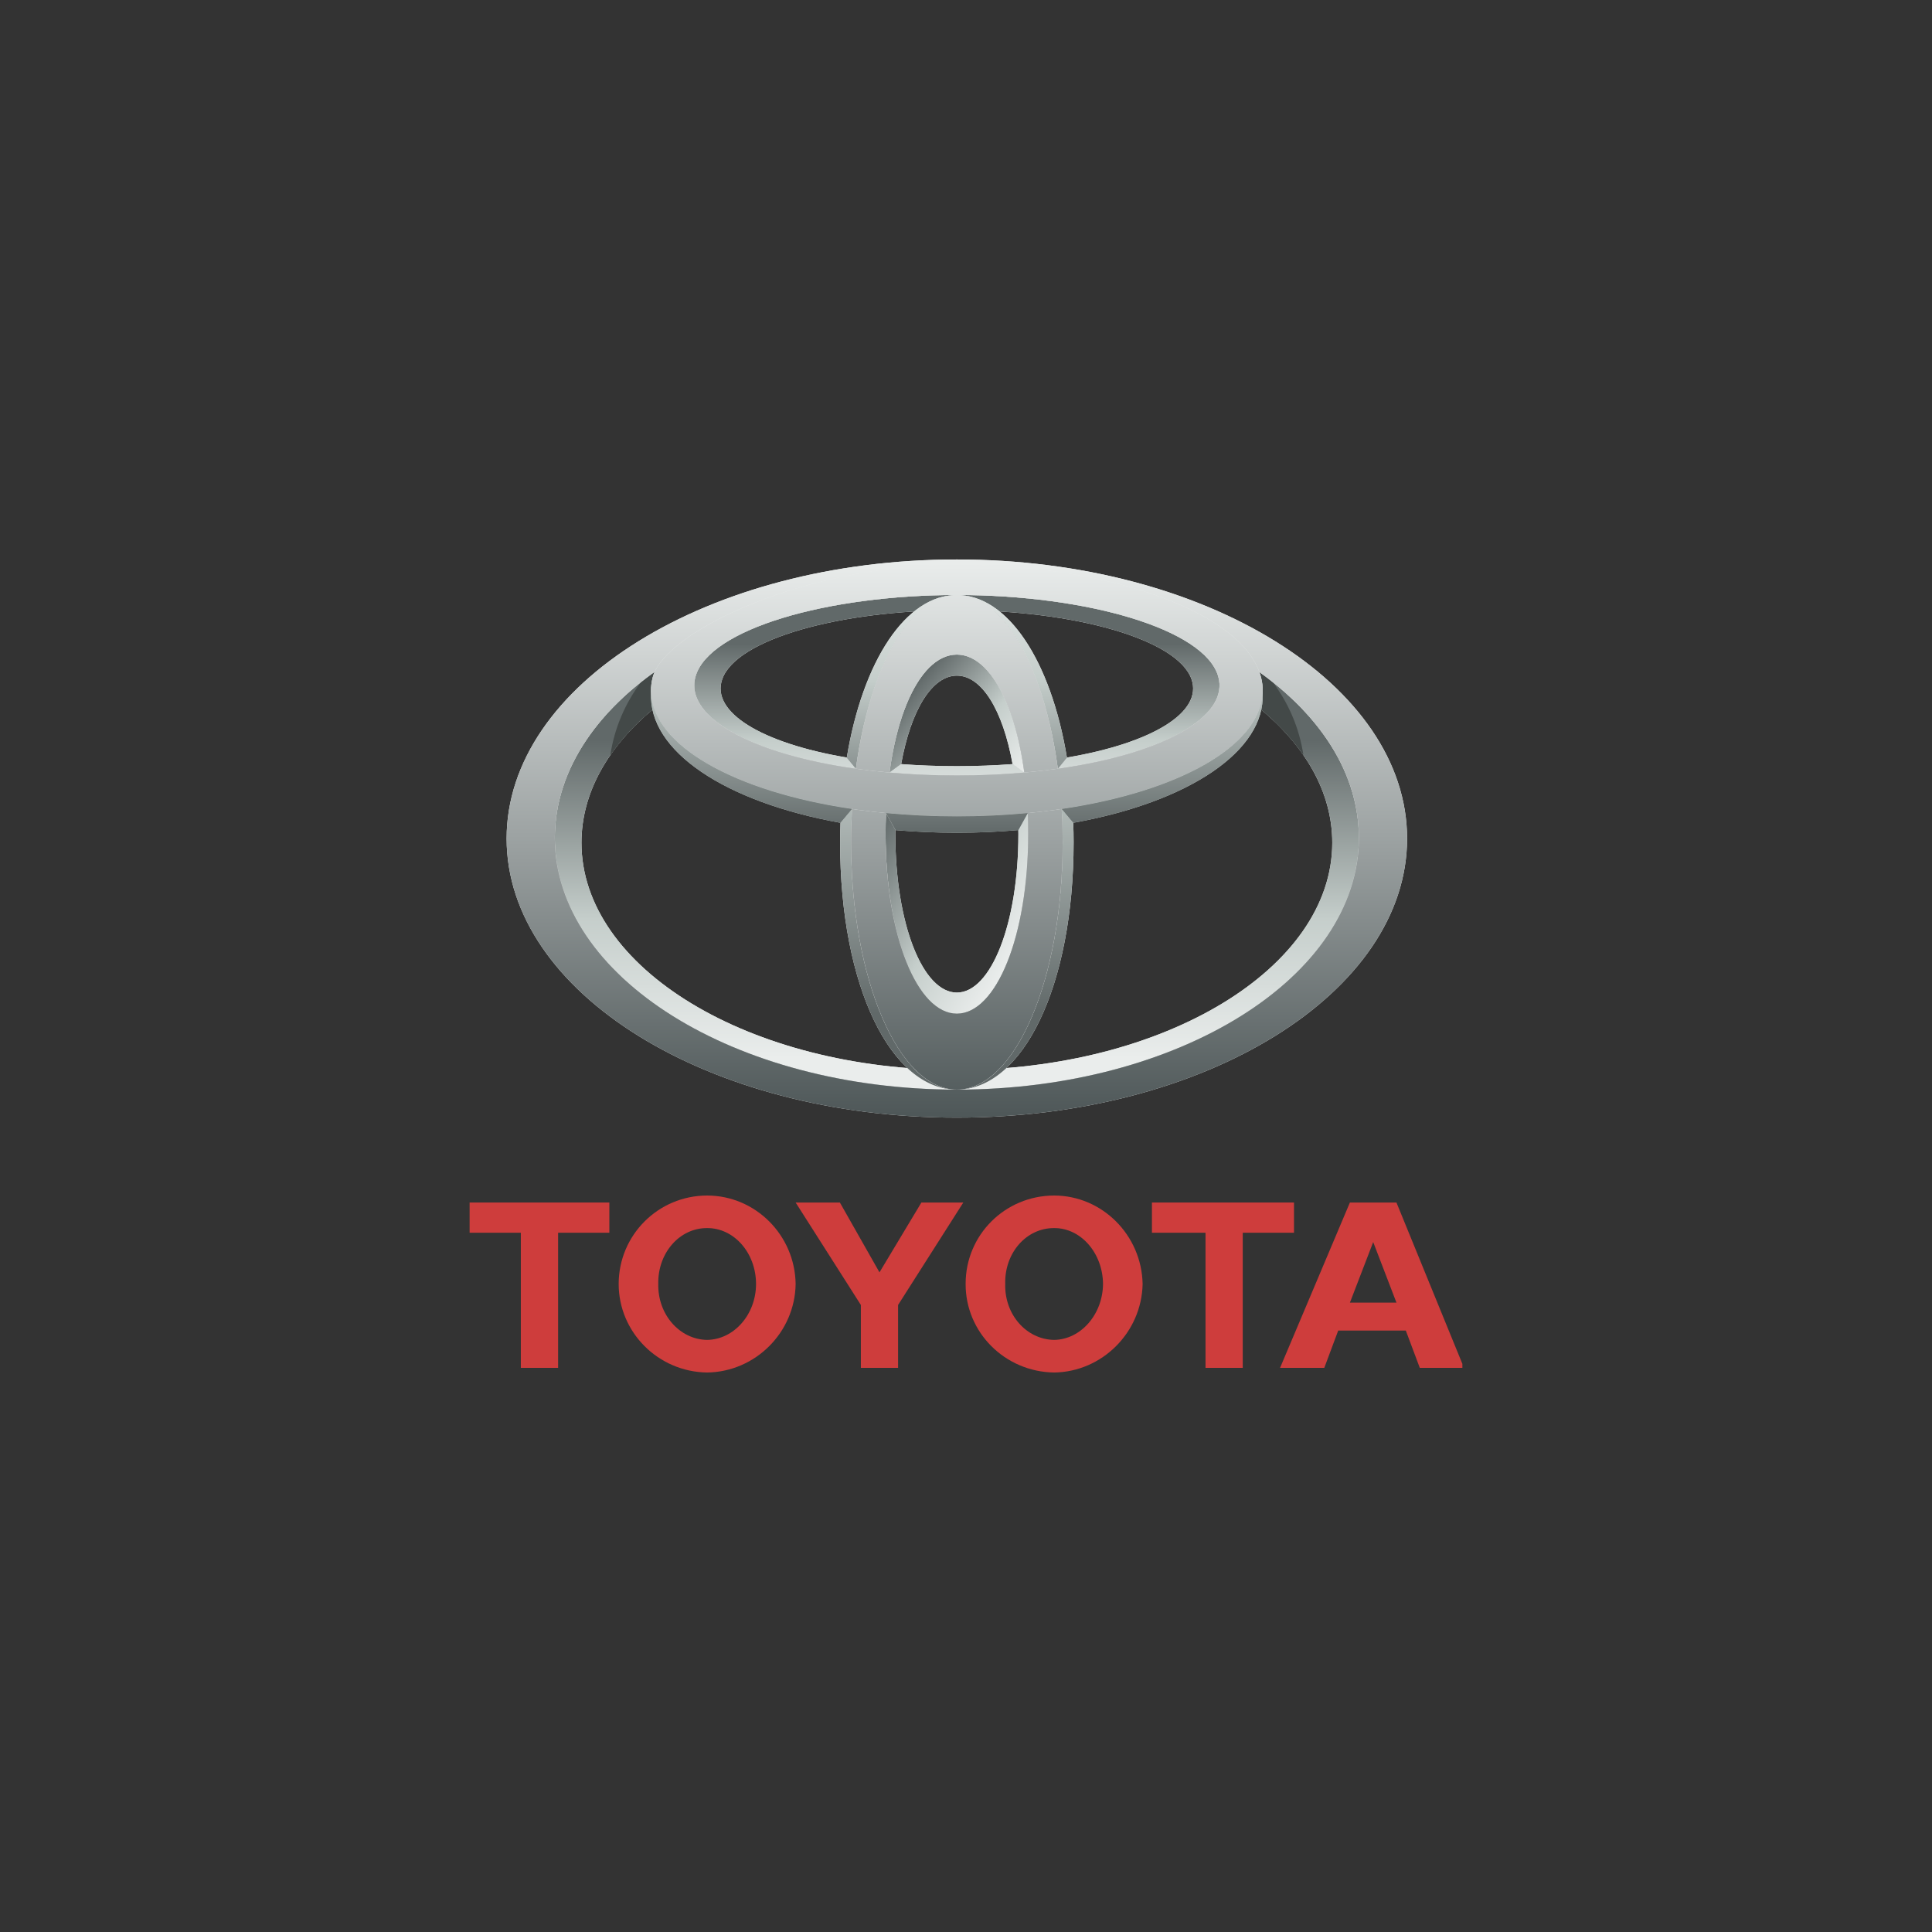<?xml version="1.0" encoding="UTF-8"?>
<!DOCTYPE svg PUBLIC "-//W3C//DTD SVG 1.1//EN" "http://www.w3.org/Graphics/SVG/1.1/DTD/svg11.dtd">
<!-- Creator: CorelDRAW 2018 (64-Bit) -->
<svg xmlns="http://www.w3.org/2000/svg" xml:space="preserve" width="4in" height="4in" version="1.1" style="shape-rendering:geometricPrecision; text-rendering:geometricPrecision; image-rendering:optimizeQuality; fill-rule:evenodd; clip-rule:evenodd"
viewBox="0 0 4000 4000"
 xmlns:xlink="http://www.w3.org/1999/xlink">
 <rect x="0" y="0" width="4000" height="4000" fill="#333333" stroke="none"/>
 <defs>
  <style type="text/css">
   <![CDATA[
    .fil0 {fill:none}
    .fil2 {fill:#EAEDEC;fill-rule:nonzero}
    .fil1 {fill:#CE3D3C;fill-rule:nonzero}
    .fil15 {fill:#C5CECB;fill-rule:nonzero}
    .fil11 {fill:#434948;fill-rule:nonzero}
    .fil13 {fill:url(#id0)}
    .fil7 {fill:url(#id1)}
    .fil10 {fill:url(#id2)}
    .fil9 {fill:url(#id3)}
    .fil8 {fill:url(#id4)}
    .fil14 {fill:url(#id5)}
    .fil16 {fill:url(#id6)}
    .fil6 {fill:url(#id7)}
    .fil5 {fill:url(#id8)}
    .fil12 {fill:url(#id9)}
    .fil3 {fill:url(#id10)}
    .fil4 {fill:url(#id11)}
   ]]>
  </style>
  <linearGradient id="id0" gradientUnits="userSpaceOnUse" x1="2214.64" y1="1158.27" x2="2214.64" y2="2313.97">
   <stop offset="0" style="stop-opacity:1; stop-color:#EAEDEC"/>
   <stop offset="1" style="stop-opacity:1; stop-color:#4E5758"/>
  </linearGradient>
  <linearGradient id="id1" gradientUnits="userSpaceOnUse" x1="1995.61" y1="1158.27" x2="1995.61" y2="1724.16">
   <stop offset="0" style="stop-opacity:1; stop-color:#EAEDEC"/>
   <stop offset="0.439" style="stop-opacity:1; stop-color:#C5CECB"/>
   <stop offset="1" style="stop-opacity:1; stop-color:#616969"/>
  </linearGradient>
  <linearGradient id="id2" gradientUnits="userSpaceOnUse" xlink:href="#id1" x1="1995.61" y1="1153.5" x2="1995.61" y2="2097.95">
  </linearGradient>
  <linearGradient id="id3" gradientUnits="userSpaceOnUse" xlink:href="#id1" x1="2237.34" y1="1153.5" x2="2237.34" y2="2097.95">
  </linearGradient>
  <linearGradient id="id4" gradientUnits="userSpaceOnUse" xlink:href="#id1" x1="2223.52" y1="1158.27" x2="2223.52" y2="1724.16">
  </linearGradient>
  <linearGradient id="id5" gradientUnits="userSpaceOnUse" xlink:href="#id0" x1="2628.15" y1="1158.38" x2="2628.15" y2="2314.04">
  </linearGradient>
  <linearGradient id="id6" gradientUnits="userSpaceOnUse" x1="2628.75" y1="1398" x2="2628.75" y2="1727.36">
   <stop offset="0" style="stop-opacity:1; stop-color:#C5CECB"/>
   <stop offset="1" style="stop-opacity:1; stop-color:#616969"/>
  </linearGradient>
  <linearGradient id="id7" gradientUnits="userSpaceOnUse" xlink:href="#id1" x1="1969.35" y1="2199.94" x2="1644.53" y2="2012.41">
  </linearGradient>
  <linearGradient id="id8" gradientUnits="userSpaceOnUse" xlink:href="#id1" x1="1992.16" y1="1752.25" x2="1769.39" y2="1565.32">
  </linearGradient>
  <linearGradient id="id9" gradientUnits="userSpaceOnUse" xlink:href="#id0" x1="2927.76" y1="1158.34" x2="2927.76" y2="2313.96">
  </linearGradient>
  <linearGradient id="id10" gradientUnits="userSpaceOnUse" xlink:href="#id1" x1="1134.17" y1="2191.54" x2="1134.17" y2="1533.11">
  </linearGradient>
  <linearGradient id="id11" gradientUnits="userSpaceOnUse" xlink:href="#id1" x1="1423.38" y1="1689.84" x2="1423.38" y2="1333.06">
  </linearGradient>
 </defs>
 <g id="Layer_x0020_1">
  <rect class="fil0" x="-0" y="-0" width="4000" height="4000"/>
  <g id="_2960027700640">
   <path class="fil1" d="M1999.24 2658.37c-0.3,-101.28 81.31,-182.99 183.28,-183.16 99.46,0.17 181.16,81.88 183.15,183.16 -1.99,100.15 -83.69,181.86 -183.15,183.28 -101.97,-1.43 -183.59,-83.13 -183.28,-183.28zm183.28 115.76c55.04,-0.85 100.6,-52.57 101.17,-115.76 -0.57,-64.4 -46.14,-116.12 -101.17,-115.75 -57.42,-0.37 -103.1,51.35 -101.28,115.75 -1.81,63.19 43.86,114.91 101.28,115.76z"/>
   <polygon class="fil1" points="2572.98,2552.27 2572.98,2832 2495.89,2832 2495.89,2552.27 2384.96,2552.27 2384.96,2489.69 2679.09,2489.69 2679.09,2552.27 "/>
   <path class="fil1" d="M2770.64 2754.76l0 0 -28.85 77.25 -91.56 0 144.61 -342.31 96.37 0 136.5 334.05 0 8.26 -88.18 0 -28.94 -77.25 -139.96 0zm72.43 -57.79l48.15 0 -48.15 -125.4 -48.22 125.4 48.22 0z"/>
   <polygon class="fil1" points="1155.48,2552.27 1155.48,2832 1078.34,2832 1078.34,2552.27 972.29,2552.27 972.29,2489.69 1261.59,2489.69 1261.59,2552.27 "/>
   <path class="fil1" d="M1280.88 2658.37c0.15,-101.28 81.74,-182.99 183.13,-183.16 100.09,0.17 181.8,81.88 183.27,183.16 -1.47,100.15 -83.19,181.86 -183.27,183.28 -101.39,-1.43 -182.98,-83.13 -183.13,-183.28zm183.13 115.76c55.69,-0.85 101.22,-52.57 101.28,-115.76 -0.06,-64.4 -45.59,-116.12 -101.28,-115.75 -56.85,-0.37 -102.46,51.35 -101.13,115.75 -1.33,63.19 44.28,114.91 101.13,115.76z"/>
   <polygon class="fil1" points="1820.85,2832 1859.38,2832 1859.38,2701.78 1994.42,2489.69 1907.67,2489.69 1820.85,2634.26 1738.86,2489.69 1647.28,2489.69 1782.32,2701.78 1782.32,2832 "/>
   <path class="fil2" d="M2607.4 1391.46c1.33,3.68 2.55,7.46 3.51,11.24 5.48,21.76 4.35,43.12 -2.75,63.94 94.48,77.91 150.17,174 150.17,278.11 0,259.87 -348,470.58 -777.24,470.58 -429.27,0 -777.24,-210.71 -777.24,-470.58 0,-104.03 55.75,-200.2 150.11,-278.11 -7.04,-20.83 -8.17,-42.19 -2.7,-63.94 0.99,-3.86 2.61,-7.94 4.51,-12 -128.92,91.84 -207.08,212.22 -207.08,344.04 0,287.85 372.65,521.17 832.39,521.17 459.69,0 832.39,-233.32 832.39,-521.17 0,-131.54 -77.85,-251.64 -206.08,-343.28z"/>
   <path class="fil3" d="M2607.4 1391.46c1.33,3.68 2.55,7.46 3.51,11.24 5.48,21.76 4.35,43.12 -2.75,63.94 94.48,77.91 150.17,174 150.17,278.11 0,259.87 -348,470.58 -777.24,470.58 -429.27,0 -777.24,-210.71 -777.24,-470.58 0,-104.03 55.75,-200.2 150.11,-278.11 -7.04,-20.83 -8.17,-42.19 -2.7,-63.94 0.99,-3.86 2.61,-7.94 4.51,-12 -128.92,91.84 -207.08,212.22 -207.08,344.04 0,287.85 372.65,521.17 832.39,521.17 459.69,0 832.39,-233.32 832.39,-521.17 0,-131.54 -77.85,-251.64 -206.08,-343.28z"/>
   <path class="fil2" d="M2096.73 1581.99c-36.68,2.76 -75.35,4.26 -115.67,4.26 -40.28,0 -78.93,-1.5 -115.61,-4.26l-0.11 0 -23.98 17.42c44.23,3.87 90.93,6.05 139.72,6.05 48.8,0 95.5,-2.19 139.76,-6.05l-24.12 -17.42zm425.18 -182.6c-29.22,-96.57 -270.07,-167.5 -540.82,-167.5 -270.69,0 -511.54,70.93 -540.77,167.5 -25.36,83.79 113.09,161.32 331.51,192.08l-18.98 -23.09c-176.7,-30.08 -281.72,-94.2 -257.49,-162.37 29.36,-82.76 242.65,-142.71 485.7,-142.71 243.05,0 456.39,59.95 485.73,142.71 24.2,68.17 -80.78,132.29 -257.52,162.37l-18.92 23.09c218.35,-30.76 356.9,-108.29 331.56,-192.08z"/>
   <path class="fil4" d="M2096.73 1581.99c-36.68,2.76 -75.35,4.26 -115.67,4.26 -40.28,0 -78.93,-1.5 -115.61,-4.26l-0.11 0 -23.98 17.42c44.23,3.87 90.93,6.05 139.72,6.05 48.8,0 95.5,-2.19 139.76,-6.05l-24.12 -17.42zm425.18 -182.6c-29.22,-96.57 -270.07,-167.5 -540.82,-167.5 -270.69,0 -511.54,70.93 -540.77,167.5 -25.36,83.79 113.09,161.32 331.51,192.08l-18.98 -23.09c-176.7,-30.08 -281.72,-94.2 -257.49,-162.37 29.36,-82.76 242.65,-142.71 485.7,-142.71 243.05,0 456.39,59.95 485.73,142.71 24.2,68.17 -80.78,132.29 -257.52,162.37l-18.92 23.09c218.35,-30.76 356.9,-108.29 331.56,-192.08z"/>
   <path class="fil2" d="M1865.74 1581.99c20.29,-112.71 64.28,-183.16 115.33,-183.16 51.1,0 95.07,70.45 115.38,183.16l0.4 0 23.72 17.22c-20.03,-148.87 -74.9,-243.99 -139.48,-243.99 -64.63,0 -119.47,95.13 -139.47,243.99l23.72 -17.22 0.4 0z"/>
   <path class="fil5" d="M1865.74 1581.99c20.29,-112.71 64.28,-183.16 115.33,-183.16 51.1,0 95.07,70.45 115.38,183.16l0.4 0 23.72 17.22c-20.03,-148.87 -74.9,-243.99 -139.48,-243.99 -64.63,0 -119.47,95.13 -139.47,243.99l23.72 -17.22 0.4 0z"/>
   <path class="fil2" d="M2127.77 1683.56l-19.41 35.09c0,2.56 0.11,5.19 0.11,7.85 0,186.85 -57.15,328.53 -127.42,328.53 -70.33,0 -127.36,-141.69 -127.36,-328.53 0,-2.95 0.06,-5.86 0.11,-8.7l-19.43 -34.24c-0.57,14.02 -0.85,28.2 -0.85,42.75 0,211.84 66.05,372.31 147.56,372.31 81.51,0 147.62,-160.47 147.62,-372.31 0,-14.55 -0.37,-28.73 -0.94,-42.75z"/>
   <path class="fil6" d="M2127.77 1683.56l-19.41 35.09c0,2.56 0.11,5.19 0.11,7.85 0,186.85 -57.15,328.53 -127.42,328.53 -70.33,0 -127.36,-141.69 -127.36,-328.53 0,-2.95 0.06,-5.86 0.11,-8.7l-19.43 -34.24c-0.57,14.02 -0.85,28.2 -0.85,42.75 0,211.84 66.05,372.31 147.56,372.31 81.51,0 147.62,-160.47 147.62,-372.31 0,-14.55 -0.37,-28.73 -0.94,-42.75z"/>
   <path class="fil2" d="M1772.14 1591.55c27.92,-206.91 110.9,-359.65 208.95,-359.65 -105.11,0 -194.7,135.33 -227.96,336.88l18.72 22.78 0.28 0z"/>
   <path class="fil7" d="M1772.14 1591.55c27.92,-206.91 110.9,-359.65 208.95,-359.65 -105.11,0 -194.7,135.33 -227.96,336.88l18.72 22.78 0.28 0z"/>
   <path class="fil2" d="M2190.07 1591.55l0.2 0 18.72 -22.78c-33.19,-201.55 -122.85,-336.88 -227.91,-336.88 98.05,0 181.09,152.75 208.98,359.65z"/>
   <path class="fil8" d="M2190.07 1591.55l0.2 0 18.72 -22.78c-33.19,-201.55 -122.85,-336.88 -227.91,-336.88 98.05,0 181.09,152.75 208.98,359.65z"/>
   <path class="fil2" d="M2222.04 1703.43l-23.83 -28.46 -0.2 0c1.33,22.61 2.1,45.59 2.1,68.93 0,282.77 -98.08,512 -219.03,512 135.61,0 241.73,-212.61 241.73,-512 0,-13.7 -0.28,-27.14 -0.77,-40.48z"/>
   <path class="fil9" d="M2222.04 1703.43l-23.83 -28.46 -0.2 0c1.33,22.61 2.1,45.59 2.1,68.93 0,282.77 -98.08,512 -219.03,512 135.61,0 241.73,-212.61 241.73,-512 0,-13.7 -0.28,-27.14 -0.77,-40.48z"/>
   <path class="fil2" d="M1762.12 1743.9c0,-23.34 0.77,-46.32 2.07,-68.93l-0.17 0 -23.89 28.37c-0.49,13.42 -0.8,26.86 -0.8,40.56 0,299.39 106.19,512 241.75,512 -120.89,0 -218.96,-229.23 -218.96,-512z"/>
   <path class="fil10" d="M1762.12 1743.9c0,-23.34 0.77,-46.32 2.07,-68.93l-0.17 0 -23.89 28.37c-0.49,13.42 -0.8,26.86 -0.8,40.56 0,299.39 106.19,512 241.75,512 -120.89,0 -218.96,-229.23 -218.96,-512z"/>
   <path class="fil11" d="M2608.16 1466.64c36.12,29.79 66.59,62.3 90.43,96.83 -8.43,-56.17 -30.84,-107.81 -63.55,-151.22 -9,-7.09 -18.16,-14.1 -27.63,-20.8 1.33,3.68 2.55,7.46 3.51,11.24 5.48,21.76 4.35,43.12 -2.75,63.94z"/>
   <path class="fil11" d="M1353.96 1466.64c-7.04,-20.83 -8.17,-42.19 -2.7,-63.94 0.99,-3.86 2.61,-7.94 4.51,-12 -9.85,7.09 -19.35,14.27 -28.63,21.56 -32.66,43.41 -55.07,95.04 -63.55,151.22 23.83,-34.53 54.24,-67.04 90.36,-96.83z"/>
   <path class="fil2" d="M1048.89 1736.15c0,-319.07 417.33,-577.81 932.2,-577.81 514.81,0 932.15,258.74 932.15,577.81 0,319.17 -417.34,577.8 -932.15,577.8 -514.87,0 -932.2,-258.63 -932.2,-577.8zm932.2 519.76c459.69,0 832.39,-233.32 832.39,-521.17 0,-287.87 -372.7,-521.28 -832.39,-521.28 -459.74,0 -832.42,233.41 -832.42,521.28 0,287.85 372.68,521.17 832.42,521.17z"/>
   <path class="fil12" d="M1048.89 1736.15c0,-319.07 417.33,-577.81 932.2,-577.81 514.81,0 932.15,258.74 932.15,577.81 0,319.17 -417.34,577.8 -932.15,577.8 -514.87,0 -932.2,-258.63 -932.2,-577.8zm932.2 519.76c459.69,0 832.39,-233.32 832.39,-521.17 0,-287.87 -372.7,-521.28 -832.39,-521.28 -459.74,0 -832.42,233.41 -832.42,521.28 0,287.85 372.68,521.17 832.42,521.17z"/>
   <path class="fil2" d="M1762.12 1743.9c0,-279.81 98.08,-512 218.96,-512 120.95,0 219.03,232.19 219.03,512 0,282.77 -98.08,512 -219.03,512 -120.94,0 -218.96,-229.23 -218.96,-512zm218.96 354.72c81.51,0 147.62,-160.47 147.62,-372.22 0,-219.76 -66.11,-371.17 -147.62,-371.17 -81.5,0 -147.56,151.42 -147.56,371.17 0,211.75 66.05,372.22 147.56,372.22z"/>
   <path class="fil13" d="M1762.12 1743.9c0,-279.81 98.08,-512 218.96,-512 120.95,0 219.03,232.19 219.03,512 0,282.77 -98.08,512 -219.03,512 -120.94,0 -218.96,-229.23 -218.96,-512zm218.96 354.72c81.51,0 147.62,-160.47 147.62,-372.22 0,-219.76 -66.11,-371.17 -147.62,-371.17 -81.5,0 -147.56,151.42 -147.56,371.17 0,211.75 66.05,372.22 147.56,372.22z"/>
   <path class="fil2" d="M1351.27 1402.69c24.03,-95.13 314.59,-233.57 629.82,-233.57 315.21,0 595.78,98.92 629.82,233.57 38.1,150.93 -241.91,287.5 -629.82,287.5 -387.97,0 -667.98,-136.57 -629.82,-287.5zm629.82 -170.8c-270.69,0 -511.54,70.93 -540.77,167.5 -32.74,108.19 207.67,206.07 540.77,206.07 333.17,0 573.54,-97.88 540.82,-206.07 -29.22,-96.57 -270.07,-167.5 -540.82,-167.5z"/>
   <path class="fil14" d="M1351.27 1402.69c24.03,-95.13 314.59,-233.57 629.82,-233.57 315.21,0 595.78,98.92 629.82,233.57 38.1,150.93 -241.91,287.5 -629.82,287.5 -387.97,0 -667.98,-136.57 -629.82,-287.5zm629.82 -170.8c-270.69,0 -511.54,70.93 -540.77,167.5 -32.74,108.19 207.67,206.07 540.77,206.07 333.17,0 573.54,-97.88 540.82,-206.07 -29.22,-96.57 -270.07,-167.5 -540.82,-167.5z"/>
   <path class="fil15" d="M1834.1 1683.28l0.17 0.12 20 35.26c40.71,3.49 83.04,5.47 126.81,5.47 43.98,0 86.42,-1.98 127.39,-5.55l19.46 -35.18 0.11 -0.12c-46.81,4.46 -95.89,6.92 -146.96,6.92 -51.07,0 -100.17,-2.46 -146.99,-6.92zm780.1 -247.96c-4.99,107.92 -170.88,203.53 -416.07,239.56l0.09 0.09 23.92 28.56c239.92,-43.12 397.75,-149.06 392.07,-268.21zm-1266.22 0c-5.67,119.27 152.15,225.09 392.02,268.21l23.98 -28.56 0.06 -0.09c-245.24,-36.03 -411,-131.64 -416.05,-239.56z"/>
   <path class="fil16" d="M1834.1 1683.28l0.17 0.12 20 35.26c40.71,3.49 83.04,5.47 126.81,5.47 43.98,0 86.42,-1.98 127.39,-5.55l19.46 -35.18 0.11 -0.12c-46.81,4.46 -95.89,6.92 -146.96,6.92 -51.07,0 -100.17,-2.46 -146.99,-6.92zm780.1 -247.96c-4.99,107.92 -170.88,203.53 -416.07,239.56l0.09 0.09 23.92 28.56c239.92,-43.12 397.75,-149.06 392.07,-268.21zm-1266.22 0c-5.67,119.27 152.15,225.09 392.02,268.21l23.98 -28.56 0.06 -0.09c-245.24,-36.03 -411,-131.64 -416.05,-239.56z"/>
  </g>
 </g>
</svg>

